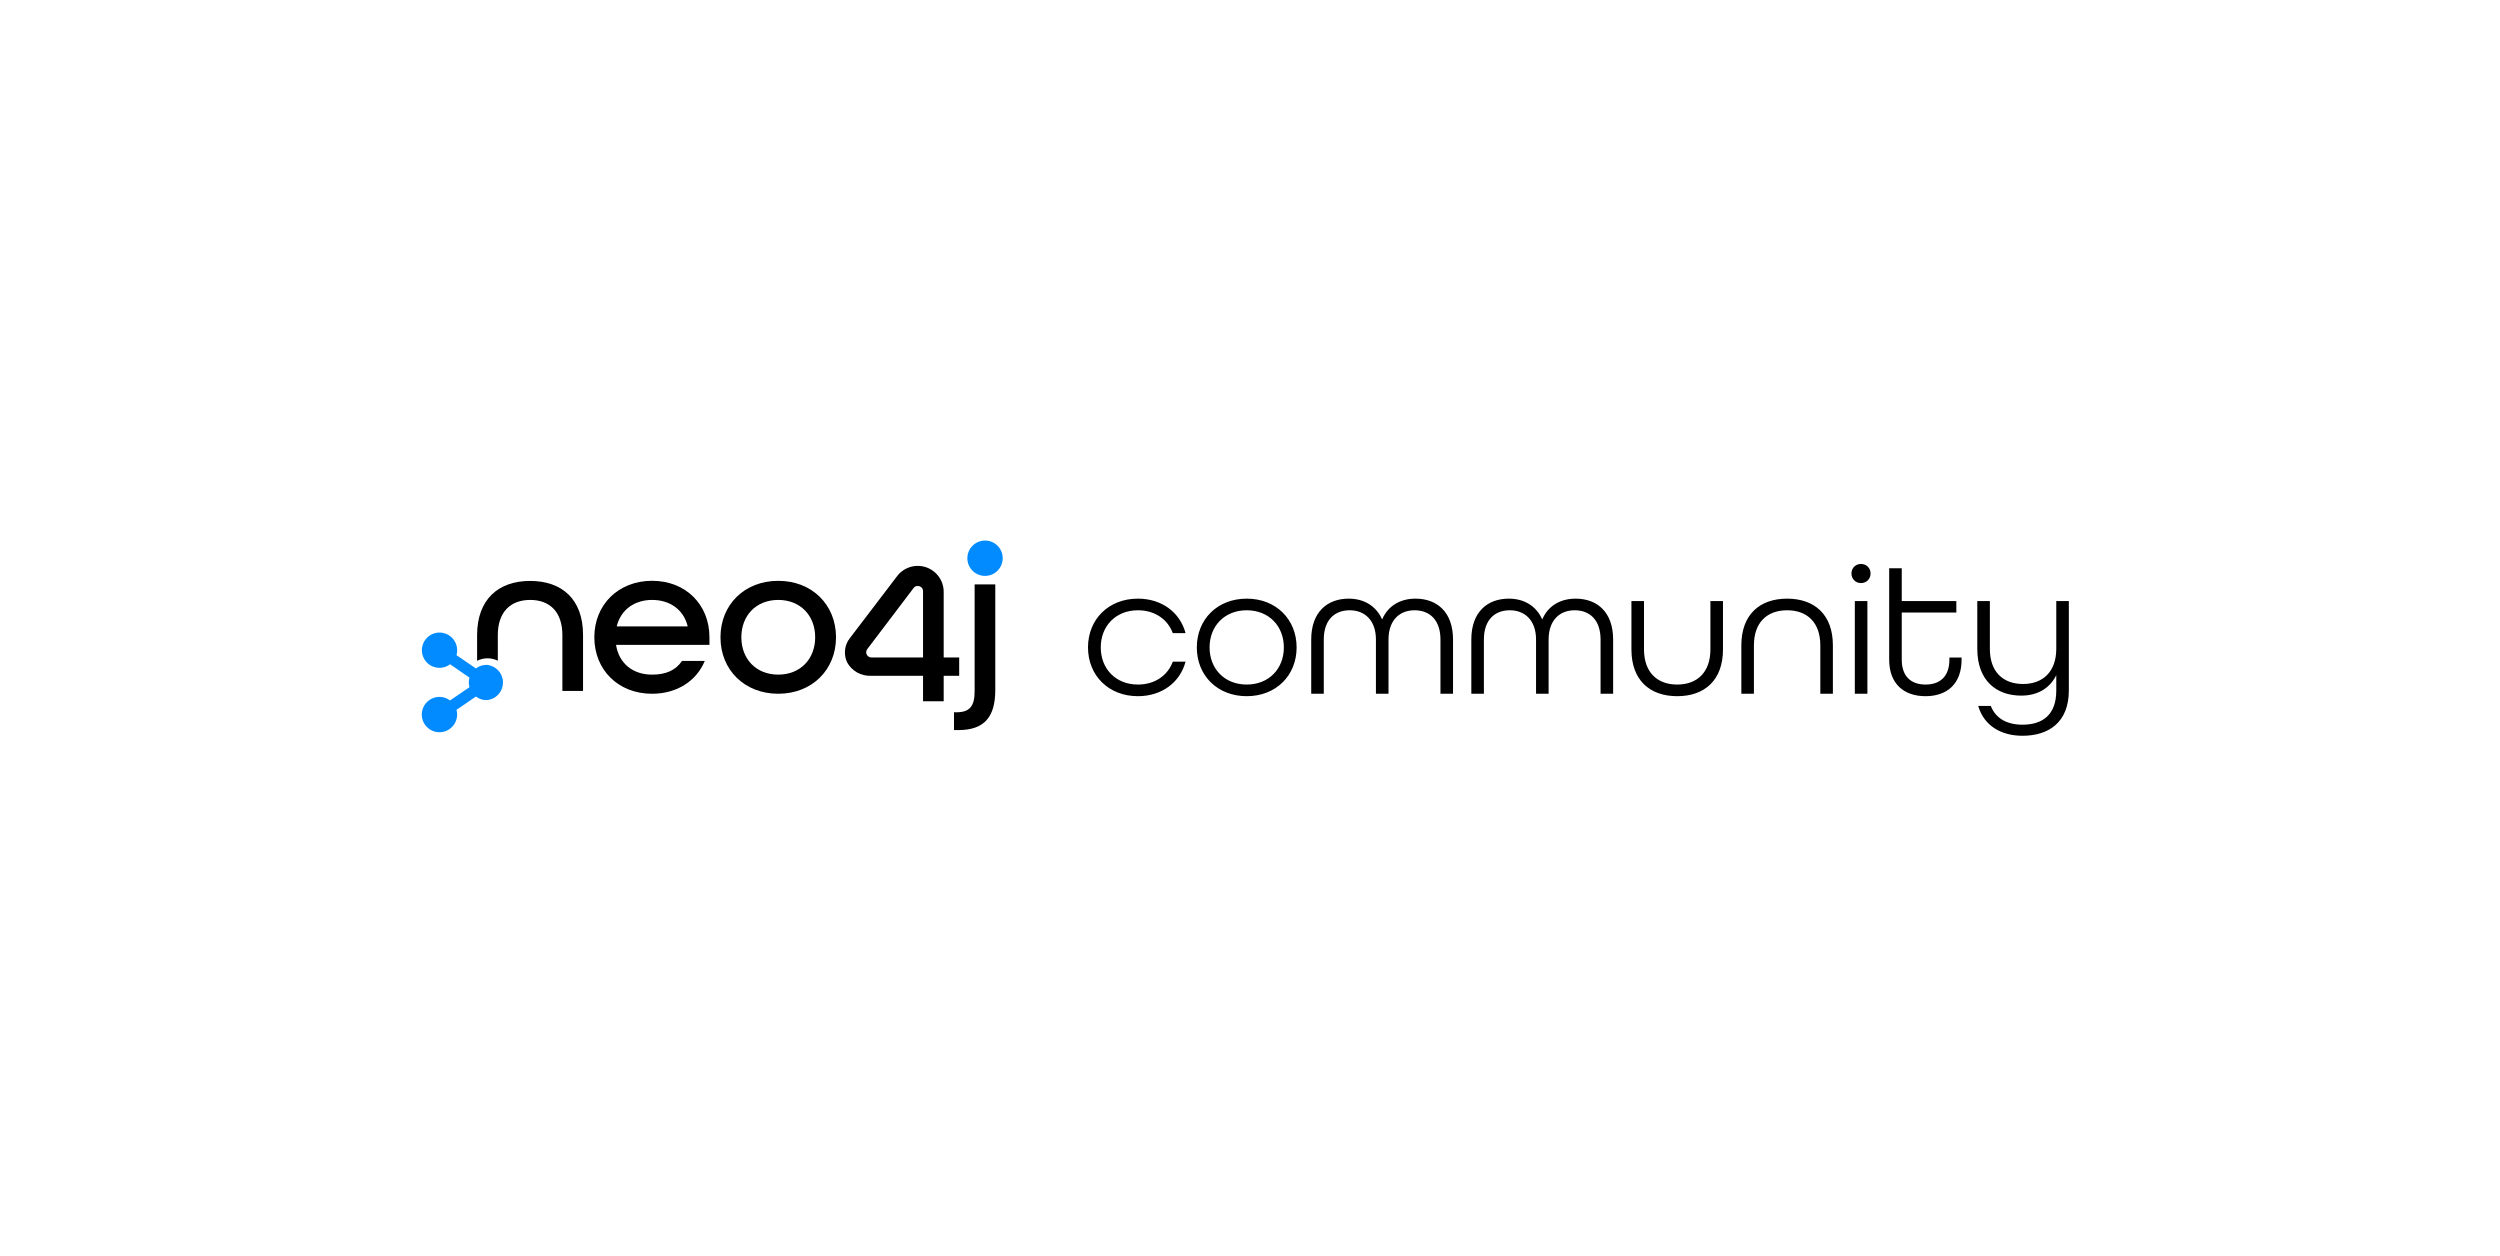 <svg width="400" height="201" viewBox="0 0 400 201" fill="none" xmlns="http://www.w3.org/2000/svg">
<path d="M84.816 92.948C79.741 92.948 76.336 95.903 76.336 101.634V105.721C76.851 105.467 77.417 105.333 77.991 105.327C78.566 105.327 79.133 105.459 79.65 105.711V101.615C79.65 97.898 81.703 95.989 84.83 95.989C87.957 95.989 89.981 97.898 89.981 101.615V110.546H93.286V101.615C93.296 95.85 89.89 92.948 84.816 92.948Z" fill="black"/>
<path d="M95.094 101.964C95.094 96.751 98.931 92.928 104.337 92.928C109.742 92.928 113.512 96.765 113.512 101.964V103.178H98.567C99.046 106.238 101.349 107.941 104.322 107.941C106.548 107.941 108.111 107.245 109.119 105.754H112.764C111.445 108.948 108.318 111.001 104.322 111.001C98.917 111.001 95.094 107.178 95.094 101.964ZM110.035 100.228C109.373 97.48 107.119 95.988 104.337 95.988C101.555 95.988 99.334 97.518 98.672 100.228H110.035Z" fill="black"/>
<path d="M115.277 101.964C115.277 96.755 119.114 92.933 124.52 92.933C129.925 92.933 133.762 96.77 133.762 101.964C133.762 107.159 129.925 111 124.52 111C119.114 111 115.277 107.178 115.277 101.964ZM130.429 101.964C130.429 98.492 128.064 95.988 124.52 95.988C120.975 95.988 118.616 98.492 118.616 101.964C118.616 105.437 120.975 107.94 124.515 107.94C128.055 107.94 130.429 105.442 130.429 101.964V101.964Z" fill="black"/>
<path d="M152.64 113.965H153.024C155.144 113.965 155.94 113.006 155.94 110.607V93.504H159.245V110.387C159.245 114.627 157.576 116.814 153.336 116.814H152.64V113.965Z" fill="black"/>
<path d="M150.99 112.199H147.686V108.127H139.316C138.552 108.153 137.795 107.968 137.13 107.591C136.465 107.215 135.917 106.661 135.546 105.992C135.245 105.364 135.128 104.663 135.208 103.971C135.288 103.278 135.561 102.622 135.997 102.079L143.508 92.222C144.027 91.522 144.754 91.002 145.585 90.738C146.416 90.474 147.309 90.479 148.138 90.751C148.966 91.023 149.687 91.55 150.199 92.256C150.712 92.962 150.988 93.811 150.99 94.683V105.196H153.47V108.127H150.99V112.199ZM138.745 103.882C138.647 104.023 138.593 104.19 138.592 104.362C138.591 104.471 138.612 104.579 138.654 104.68C138.695 104.781 138.756 104.873 138.833 104.95C138.911 105.027 139.002 105.088 139.103 105.13C139.204 105.171 139.312 105.192 139.422 105.191H147.686V94.601C147.692 94.423 147.639 94.248 147.536 94.102C147.433 93.957 147.285 93.849 147.115 93.796C147.017 93.767 146.915 93.753 146.813 93.752C146.684 93.752 146.556 93.784 146.442 93.845C146.329 93.906 146.232 93.995 146.16 94.102L138.745 103.882Z" fill="black"/>
<path d="M157.609 86.487C157.049 86.486 156.502 86.651 156.036 86.961C155.57 87.272 155.206 87.713 154.991 88.23C154.776 88.747 154.72 89.317 154.828 89.866C154.937 90.415 155.206 90.92 155.602 91.316C155.997 91.712 156.501 91.982 157.05 92.092C157.599 92.201 158.169 92.145 158.686 91.931C159.203 91.718 159.646 91.355 159.957 90.889C160.268 90.424 160.434 89.876 160.434 89.317C160.434 88.567 160.137 87.848 159.607 87.317C159.077 86.787 158.359 86.488 157.609 86.487V86.487Z" fill="#018BFF"/>
<path d="M77.847 106.377C77.233 106.378 76.636 106.58 76.149 106.953L73.041 104.828C73.11 104.58 73.145 104.323 73.146 104.065C73.153 103.505 72.993 102.956 72.687 102.487C72.381 102.018 71.942 101.651 71.427 101.432C70.912 101.213 70.343 101.152 69.793 101.257C69.243 101.361 68.736 101.627 68.338 102.021C67.939 102.414 67.666 102.917 67.554 103.465C67.442 104.014 67.495 104.583 67.707 105.102C67.919 105.62 68.28 106.063 68.745 106.376C69.21 106.688 69.757 106.856 70.317 106.857C70.93 106.857 71.527 106.655 72.014 106.281L75.113 108.42C74.972 108.921 74.972 109.45 75.113 109.95L72.005 112.075C71.52 111.704 70.927 111.501 70.317 111.5C69.756 111.499 69.209 111.664 68.743 111.975C68.276 112.285 67.913 112.727 67.698 113.244C67.484 113.762 67.427 114.331 67.536 114.88C67.645 115.43 67.915 115.934 68.311 116.33C68.707 116.726 69.212 116.996 69.761 117.105C70.31 117.214 70.88 117.158 71.397 116.943C71.914 116.728 72.356 116.365 72.667 115.899C72.977 115.433 73.142 114.885 73.142 114.325C73.141 114.07 73.108 113.817 73.041 113.572L76.149 111.447C76.636 111.82 77.233 112.022 77.847 112.022C78.561 111.971 79.228 111.652 79.716 111.128C80.204 110.604 80.475 109.915 80.475 109.2C80.475 108.484 80.204 107.795 79.716 107.271C79.228 106.748 78.561 106.428 77.847 106.377V106.377Z" fill="#018BFF"/>
<path d="M182.064 111.39C185.906 111.39 188.817 109.169 189.688 105.868H187.647C186.836 108.089 184.765 109.529 182.064 109.529C178.522 109.529 176.121 107.008 176.121 103.587C176.121 100.165 178.522 97.644 182.064 97.644C184.765 97.644 186.836 99.085 187.647 101.306H189.688C188.817 98.004 185.906 95.783 182.064 95.783C177.382 95.783 174.08 99.085 174.08 103.587C174.08 108.089 177.382 111.39 182.064 111.39ZM199.474 111.39C204.157 111.39 207.458 108.089 207.458 103.587C207.458 99.085 204.157 95.783 199.474 95.783C194.792 95.783 191.491 99.085 191.491 103.587C191.491 108.089 194.792 111.39 199.474 111.39ZM199.474 109.529C195.933 109.529 193.532 107.008 193.532 103.587C193.532 100.165 195.933 97.644 199.474 97.644C203.016 97.644 205.417 100.165 205.417 103.587C205.417 107.008 203.016 109.529 199.474 109.529ZM209.795 111H211.805V102.326C211.805 99.174 213.546 97.644 215.947 97.644C218.348 97.644 220.149 99.235 220.149 102.326V111H222.16V102.326C222.16 99.235 223.931 97.644 226.332 97.644C228.733 97.644 230.474 99.174 230.474 102.326V111H232.485V102.326C232.485 97.914 229.904 95.783 226.482 95.783C224.051 95.783 222.07 96.924 221.14 99.115C220.179 96.924 218.198 95.783 215.797 95.783C212.376 95.783 209.795 97.914 209.795 102.326V111ZM235.412 111H237.423V102.326C237.423 99.174 239.164 97.644 241.565 97.644C243.966 97.644 245.767 99.235 245.767 102.326V111H247.778V102.326C247.778 99.235 249.548 97.644 251.949 97.644C254.351 97.644 256.091 99.174 256.091 102.326V111H258.102V102.326C258.102 97.914 255.521 95.783 252.1 95.783C249.668 95.783 247.687 96.924 246.757 99.115C245.797 96.924 243.816 95.783 241.415 95.783C237.993 95.783 235.412 97.914 235.412 102.326V111ZM268.352 111.39C272.735 111.39 275.676 108.839 275.676 103.917V96.173H273.665V103.917C273.665 107.548 271.564 109.529 268.352 109.529C265.141 109.529 263.04 107.548 263.04 103.917V96.173H261.029V103.917C261.029 108.839 263.97 111.39 268.352 111.39ZM278.615 111H280.626V103.256C280.626 99.595 282.727 97.644 285.939 97.644C289.15 97.644 291.251 99.595 291.251 103.256V111H293.262V103.256C293.262 98.334 290.321 95.783 285.939 95.783C281.557 95.783 278.615 98.334 278.615 103.256V111ZM297.762 93.292C298.633 93.292 299.293 92.632 299.293 91.761C299.293 90.891 298.633 90.23 297.762 90.23C296.892 90.23 296.232 90.891 296.232 91.761C296.232 92.632 296.892 93.292 297.762 93.292ZM296.772 111H298.783V96.173H296.772V111ZM308.092 111.39C311.513 111.39 313.854 109.439 313.854 105.537V105.207H311.903V105.537C311.903 108.269 310.373 109.529 308.092 109.529C305.78 109.529 304.28 108.239 304.28 105.537V98.004H313.014V96.173H304.28V90.921H302.269V105.537C302.269 109.439 304.64 111.39 308.092 111.39ZM323.601 117.723C327.742 117.723 331.014 115.622 331.014 110.46V96.173H329.003V103.827C329.003 107.458 326.872 109.439 323.691 109.439C320.479 109.439 318.378 107.488 318.378 103.827V96.173H316.367V103.827C316.367 108.899 319.429 111.3 323.39 111.3C325.972 111.3 327.953 110.16 329.003 108.029V110.52C329.003 114.392 326.782 115.952 323.601 115.952C321.139 115.952 319.309 114.962 318.528 112.951H316.517C317.448 116.162 320.239 117.723 323.601 117.723Z" fill="black"/>
</svg>
